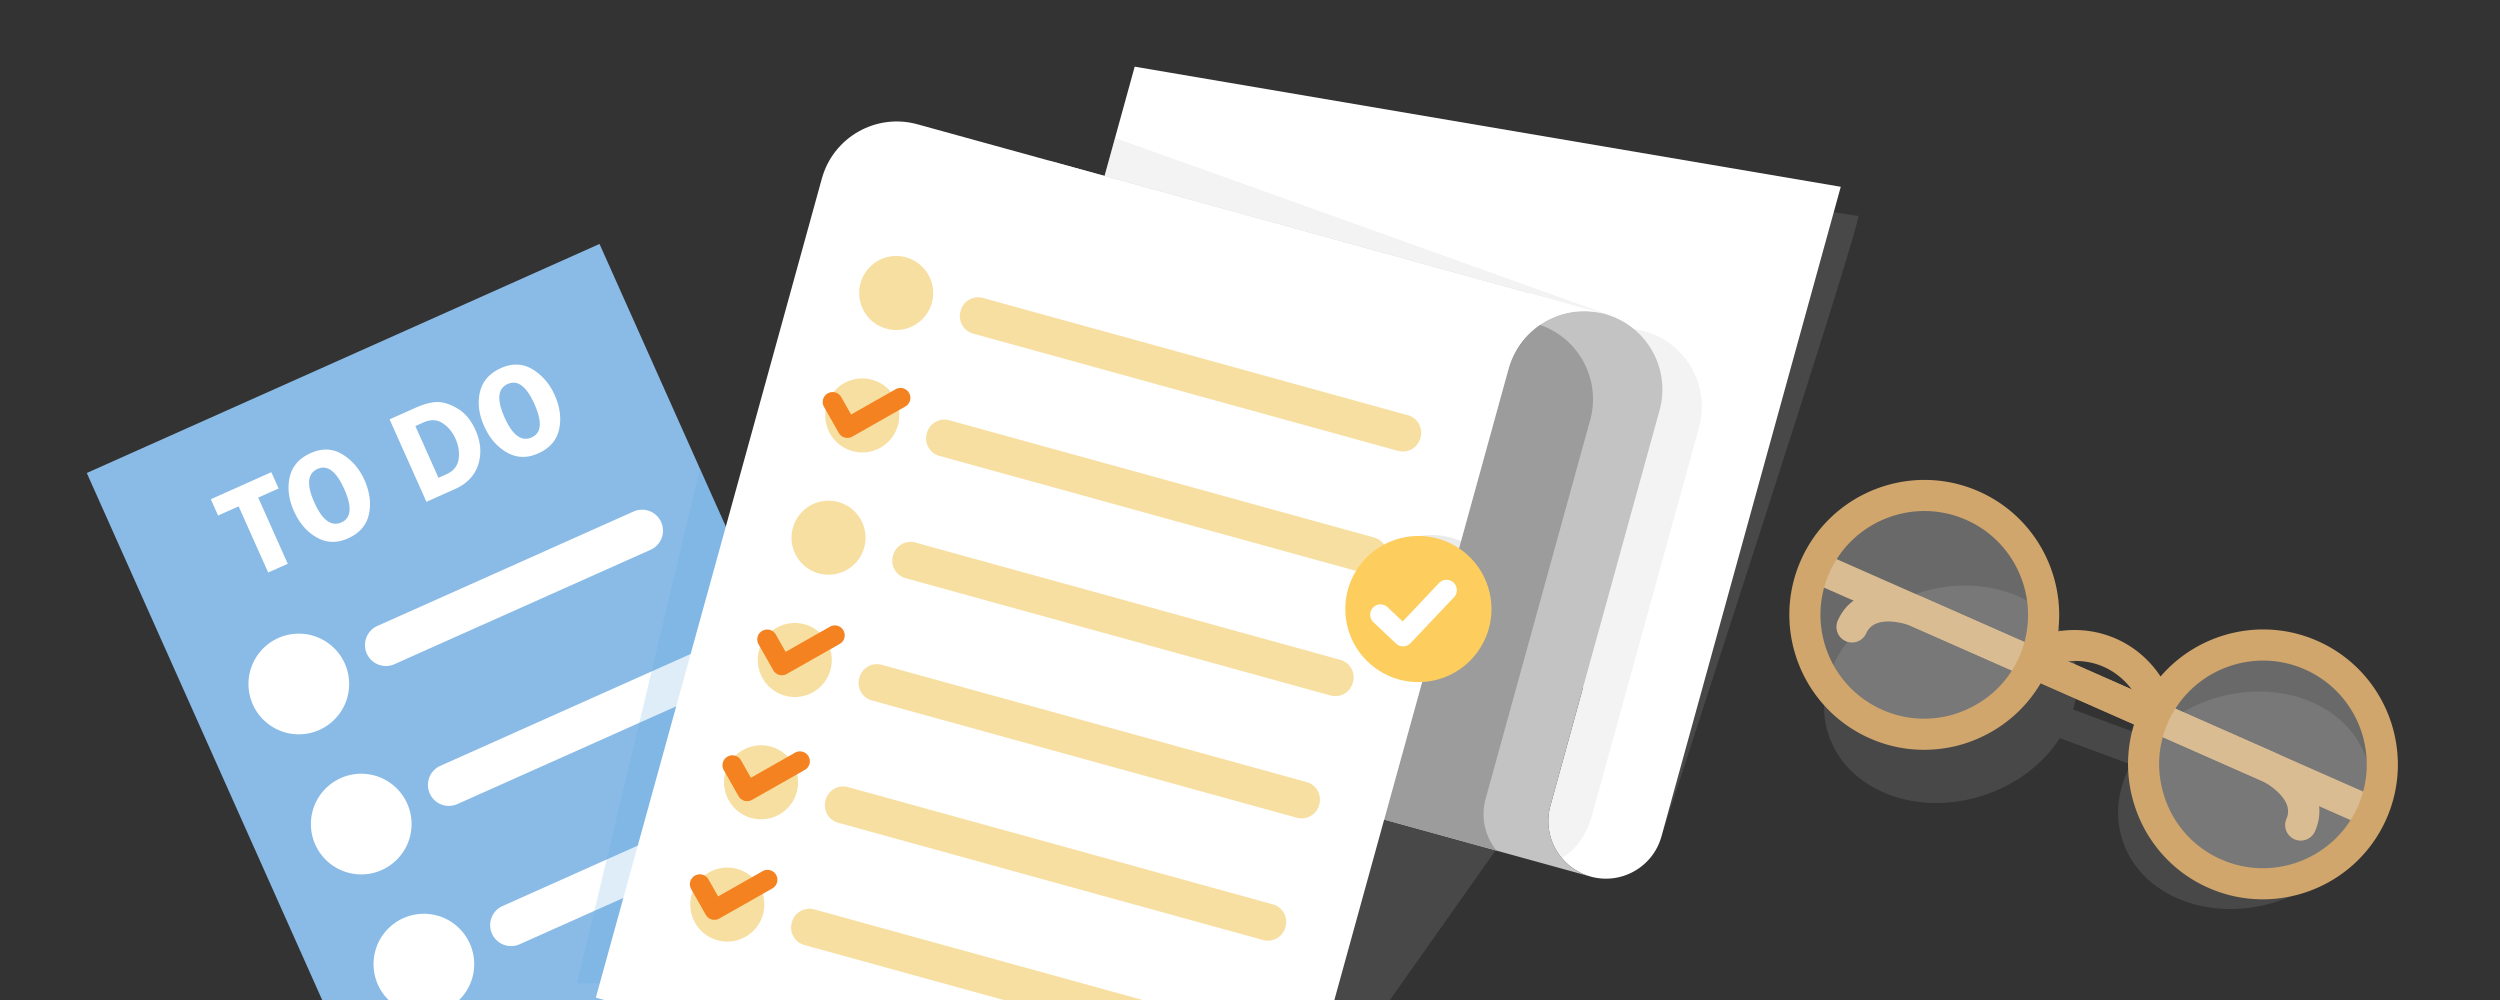 <svg width="600" height="240" viewBox="0 0 600 240" fill="none" xmlns="http://www.w3.org/2000/svg"><rect x="0" y="0" width="600" height="240" fill="#333333" stroke="none"/><g clip-path="url(#clip0_6016_214410)"><path d="M232.782 257.565l-123.058 54.968-88.899-199.016 106.243-47.456 16.816-7.513 16.93 37.892 71.968 161.125z" fill="#89BBE6"/><path d="M61.97 119.426l4.9-2.184-1.749-3.919-14.523 6.493 1.745 3.912 4.933-2.2 7.09 15.874 4.695-2.096-7.088-15.88h-.002zm25.497-4.242c-1.192-2.655-2.944-4.699-5.274-6.136-2.324-1.436-4.868-1.537-7.634-.301-2.733 1.217-4.406 3.124-5.02 5.718-.614 2.595-.27 5.334 1.019 8.225 1.268 2.838 3.08 4.934 5.43 6.282 2.35 1.349 4.861 1.433 7.523.244 2.787-1.245 4.462-3.176 5.026-5.794.57-2.618.21-5.366-1.07-8.236v-.002zm-5.515 10.183c-2.43 1.087-4.603-.511-6.513-4.792-1.91-4.268-1.647-6.952.785-8.039 2.35-1.047 4.484.566 6.4 4.847 1.904 4.274 1.687 6.935-.672 7.984zm32.178-22.123c-1.01-2.254-2.319-3.902-3.932-4.95-1.613-1.046-3.178-1.644-4.69-1.785-1.513-.14-3.498.334-5.963 1.438l-6.04 2.701 8.842 19.786 6.81-3.041c2.93-1.311 4.814-3.292 5.635-5.935.822-2.644.6-5.381-.662-8.212v-.002zm-4.069 7.004c-.257 1.625-1.23 2.817-2.917 3.569l-1.909.857-5.549-12.421 1.949-.872c.975-.439 1.899-.602 2.779-.507.879.102 1.782.562 2.706 1.368.922.812 1.647 1.814 2.185 3.014.757 1.705 1.012 3.367.756 4.994v-.002zm23.054-15.455c-1.185-2.654-2.944-4.699-5.268-6.135-1.367-.844-2.812-1.23-4.334-1.148-1.061.051-2.166.335-3.298.84-2.734 1.224-4.408 3.131-5.021 5.725-.614 2.588-.277 5.334 1.012 8.225 1 2.227 2.325 3.992 3.983 5.297.458.365.938.692 1.451.985 2.351 1.348 4.855 1.428 7.524.237 2.779-1.241 4.455-3.172 5.025-5.788.564-2.618.21-5.365-1.076-8.236l.002-.002zm-5.509 10.184c-2.332 1.042-4.427-.382-6.275-4.284-.084-.165-.159-.337-.237-.509-1.91-4.274-1.652-6.952.785-8.038a3.35 3.35 0 01.911-.271c1.991-.31 3.819 1.398 5.482 5.118 1.91 4.274 1.687 6.934-.666 7.984zM73.153 176.15c6.624-.795 11.349-6.809 10.554-13.432-.795-6.623-6.809-11.349-13.432-10.554-6.623.795-11.348 6.809-10.554 13.432.795 6.624 6.809 11.349 13.432 10.554zm82.99-44.205l-61.416 27.433a5.026 5.026 0 11-4.1-9.177l61.416-27.433a5.025 5.025 0 016.638 2.539 5.023 5.023 0 01-2.538 6.638zm-70.157 77.89c6.66.393 12.376-4.687 12.77-11.346.392-6.66-4.688-12.377-11.347-12.77-6.66-.393-12.377 4.687-12.77 11.347-.392 6.659 4.688 12.376 11.347 12.769zm85.17-44.276l-61.416 27.432a5.026 5.026 0 01-4.101-9.177l61.417-27.432a5.025 5.025 0 114.1 9.177zm-70.296 77.876c6.653.48 12.436-4.525 12.916-11.178.481-6.654-4.524-12.437-11.178-12.917-6.653-.48-12.436 4.525-12.916 11.178-.48 6.654 4.524 12.437 11.178 12.917zm85.31-44.265l-61.416 27.433a5.026 5.026 0 11-4.101-9.177l61.417-27.433a5.025 5.025 0 114.1 9.177zm15.016 33.615l-61.416 27.433a5.025 5.025 0 01-6.639-2.538 5.025 5.025 0 012.538-6.639l61.417-27.433a5.025 5.025 0 014.1 9.177z" fill="#fff"/><path d="M175.5 129l-7.5-16.5L138.5 236h7.5l29.5-107z" fill="#60A6E2" opacity=".2"/><path d="M243 368.259l124.317-176.042L254.494 154 243 368.259zm155.321-166.221s49.045-150.236 47.65-150.236c-1.395 0-16.393-2.79-16.393-2.79l-31.257 153.026z" fill="#9C9C9C" opacity=".2"/><path d="M441.785 44.828l-43.031 155.899c-2.031 7.361-9.646 11.681-17.002 9.651a13.747 13.747 0 01-5.939-3.394 13.817 13.817 0 01-3.708-13.611l7.791-28.235-138.201-38.137L272.327 16l169.458 28.828z" fill="#fff"/><path d="M386.631 75.757l-.962 3.486-121.54-33.539 3.473-12.585c20.741 7.348 119.027 42.638 119.027 42.638h.002z" fill="#C3C3C3" opacity=".2"/><path d="M394.651 79.487a18.708 18.708 0 00-12.249.782l-18.043 65.383 19.434 5.362-11.689 42.357c-1.392 5.044-.621 9.98 1.681 13.049 3.585-1.486 6.834-5.44 8.263-10.622l11.608-42.063 13.885-50.317.226-.818c2.761-10.006-3.114-20.354-13.117-23.114l.001.001z" fill="#C3C3C3" opacity=".2"/><path d="M381.752 210.378l-146.268-40.363c-10.265-2.832-16.289-13.45-13.456-23.718l29.735-107.754L367.061 70.36l-4.999 18.116a18.705 18.705 0 017.498-10.505 18.737 18.737 0 0115.618-2.612c10.002 2.76 15.877 13.108 13.116 23.114l-26.188 94.9c-2.031 7.36 2.287 14.973 9.647 17.004l-.001.001z" fill="#C3C3C3"/><path d="M359.169 204.146l-26.971-7.442 29.981-108.645a18.67 18.67 0 017.381-10.084c9.344 3.154 14.745 13.175 12.091 22.792l-25.101 90.959c-1.237 4.485-.113 9.061 2.619 12.42z" fill="#9C9C9C"/><path d="M307.852 284.923l54.212-196.448c2.761-10.004 13.112-15.878 23.116-13.117l-164.993-45.53c-9.924-2.738-20.199 3.092-22.939 13.02L143 239.432l164.852 45.492v-.001z" fill="#fff"/><path d="M221.327 76.635a8.88 8.88 0 10-12.559-12.557 8.88 8.88 0 0012.559 12.557zm114.208 31.576L233.546 80.066a4.358 4.358 0 01-3.032-5.344l.05-.184a4.357 4.357 0 015.344-3.032L337.897 99.65a4.358 4.358 0 013.032 5.344l-.05.184a4.358 4.358 0 01-5.344 3.033zm-128.586.374a8.88 8.88 0 10-.001-17.761 8.88 8.88 0 00.001 17.761zm120.487 28.975l-101.988-28.144a4.358 4.358 0 01-3.033-5.344l.051-.184a4.357 4.357 0 015.343-3.033L329.798 129a4.357 4.357 0 013.033 5.343l-.051.185a4.356 4.356 0 01-5.344 3.032zm-128.587.372a8.88 8.88 0 100-17.76 8.88 8.88 0 000 17.76zm20.852-7.725l101.987 28.149a4.346 4.346 0 013.032 5.344l-.05.184a4.347 4.347 0 01-5.345 3.032l-101.986-28.149a4.345 4.345 0 01-3.032-5.344l.05-.184a4.346 4.346 0 015.344-3.032zM197.03 164.68a8.88 8.88 0 10-12.559-12.559 8.88 8.88 0 0012.559 12.559zm114.209 31.576L209.25 168.111a4.358 4.358 0 01-3.032-5.344l.05-.184a4.358 4.358 0 015.344-3.033l101.989 28.145a4.357 4.357 0 013.032 5.344l-.05.184a4.358 4.358 0 01-5.344 3.033zm-122.309-2.229a8.88 8.88 0 000-12.558 8.88 8.88 0 00-12.558 0 8.88 8.88 0 000 12.558 8.88 8.88 0 0012.558 0zm114.21 31.578l-101.989-28.144a4.357 4.357 0 01-3.032-5.344l.05-.184a4.358 4.358 0 015.344-3.033l101.989 28.145a4.357 4.357 0 013.032 5.343l-.05.185a4.357 4.357 0 01-5.344 3.032zm-122.307-2.228a8.88 8.88 0 10-12.56-12.559 8.88 8.88 0 0012.56 12.559zm114.208 31.576l-101.988-28.145a4.357 4.357 0 01-3.033-5.343l.051-.185a4.356 4.356 0 015.343-3.032l101.989 28.144a4.356 4.356 0 013.032 5.344l-.05.184a4.358 4.358 0 01-5.344 3.033z" fill="#F7DFA1"/><path d="M202.742 105.014a2.38 2.38 0 01-1.437-1.12l-3.541-6.242a2.378 2.378 0 114.137-2.348l2.368 4.173 10.674-6.058a2.378 2.378 0 112.348 4.137l-12.743 7.232a2.37 2.37 0 01-1.806.223v.003zm-15.72 56.964a2.374 2.374 0 01-1.436-1.119l-3.542-6.242a2.379 2.379 0 014.138-2.348l2.367 4.173 10.675-6.058a2.379 2.379 0 012.348 4.137l-12.744 7.231a2.366 2.366 0 01-1.806.224v.002zm-8.338 30.215a2.374 2.374 0 01-1.436-1.119l-3.541-6.242a2.378 2.378 0 114.137-2.348l2.368 4.173 10.674-6.058a2.38 2.38 0 012.348 4.137l-12.743 7.231a2.369 2.369 0 01-1.807.224v.002zm-7.86 28.481a2.377 2.377 0 01-1.437-1.12l-3.541-6.242a2.38 2.38 0 014.137-2.348l2.368 4.173 10.674-6.058a2.378 2.378 0 112.348 4.138l-12.743 7.231a2.365 2.365 0 01-1.806.223v.003z" fill="#F58220"/><path d="M345.84 163.346c9.608-1.218 16.409-9.994 15.191-19.602-1.218-9.608-9.994-16.409-19.602-15.191-9.608 1.217-16.409 9.994-15.191 19.602 1.217 9.608 9.994 16.409 19.602 15.191z" fill="#9C9C9C" opacity=".2"/><path d="M342.618 163.565c9.608-1.218 16.409-9.994 15.191-19.602-1.218-9.608-9.994-16.41-19.602-15.192s-16.41 9.994-15.192 19.602 9.995 16.41 19.603 15.192z" fill="#FDCE5E"/><path d="M336.815 155.126a2.466 2.466 0 01-1.769-.674l-5.424-5.124a2.473 2.473 0 013.397-3.596l3.626 3.426 8.762-9.276a2.474 2.474 0 013.596 3.396l-10.461 11.074a2.472 2.472 0 01-1.727.774z" fill="#fff"/><path d="M530.701 167.855c-5.912 1.962-10.929 5.238-14.706 9.253l-18.444-6.821c1.306-4.382 1.365-8.98-.096-13.383-4.437-13.372-21.153-19.861-37.334-14.491-16.181 5.369-25.703 20.561-21.266 33.935 4.438 13.374 21.153 19.86 37.334 14.491 7.964-2.642 14.31-7.667 18.178-13.681l17.028 6.299c-3.095 5.753-3.984 12.232-1.959 18.334 4.437 13.372 21.153 19.86 37.334 14.491 16.181-5.369 25.703-20.562 21.265-33.935-4.437-13.374-21.153-19.861-37.334-14.492z" fill="#9C9C9C" opacity=".2"/><path d="M550.666 201.427a3.737 3.737 0 01-1.91-4.928c2.158-4.891-5.519-8.908-5.598-8.948l-108.339-47.826a3.737 3.737 0 113.018-6.839l108.539 47.922c5.058 2.593 13.195 9.699 9.218 18.708a3.74 3.74 0 01-4.929 1.91l.001.001z" fill="#D0A66C"/><path d="M442.974 153.88a3.738 3.738 0 004.928-1.911c2.158-4.89 10.302-1.923 10.385-1.891l108.334 47.84a3.738 3.738 0 003.018-6.839L461.1 143.158c-5.324-1.992-16.058-3.218-20.035 5.792a3.739 3.739 0 001.91 4.929l-.001.001z" fill="#D0A66C"/><path opacity=".28" d="M486.742 160.064c6.904-13.76 1.346-30.511-12.414-37.414-13.76-6.903-30.51-1.345-37.414 12.414-6.903 13.76-1.345 30.511 12.415 37.414 13.759 6.904 30.51 1.345 37.413-12.414zm81.278 35.886c6.904-13.759 1.346-30.51-12.414-37.413-13.76-6.904-30.511-1.346-37.414 12.414-6.903 13.76-1.345 30.511 12.415 37.414 13.759 6.903 30.51 1.345 37.413-12.415z" fill="#F2F2F2"/><path d="M556.189 153.821c-13.356-5.897-28.618-1.985-37.651 8.54-5.4-8.185-14.882-12.372-24.57-10.847 1.694-13.768-5.675-27.672-19.055-33.578-16.343-7.215-35.507.229-42.712 16.547-7.215 16.342.206 35.496 16.547 42.712a32.1 32.1 0 0016.687 2.547 31.971 31.971 0 004.105-.722 32.427 32.427 0 004.493-1.477c7.506-3.058 13.896-8.898 17.428-16.897.14-.319.291-.661.409-.991.725-.224 1.44-.425 2.169-.595 3.788-.805 7.54-.484 10.844.976 3.305 1.46 6.072 4.015 8.028 7.356.365.652.721 1.327 1.01 2.027-.164.309-.304.628-.446.948-3.522 7.977-3.532 16.635-.735 24.242a32.457 32.457 0 001.935 4.313 32.363 32.363 0 002.223 3.542 32.117 32.117 0 0013.124 10.616c16.343 7.216 35.496-.206 42.712-16.546 7.206-16.321-.206-35.496-16.546-42.712l.001-.001zm-87.622 17.718a24.707 24.707 0 01-16.8-1.181c-12.581-5.556-18.285-20.275-12.729-32.856 5.545-12.559 20.275-18.285 32.856-12.729 11.374 5.022 17.128 17.586 13.994 29.248l-.01.022a23.521 23.521 0 01-1.256 3.584 21.757 21.757 0 01-.987 1.988 24.358 24.358 0 01-9.372 9.507 25.108 25.108 0 01-5.697 2.415l.001.002zm64.477 34.706a24.72 24.72 0 01-12.192-11.619 24.99 24.99 0 01-2.053-5.837 24.375 24.375 0 01.71-13.331c.224-.691.504-1.385.804-2.069a23.507 23.507 0 011.804-3.343l.009-.022c6.507-10.174 19.669-14.385 31.043-9.363 12.58 5.554 18.274 20.297 12.729 32.855-5.554 12.581-20.275 18.285-32.856 12.729h.002z" fill="#D0A66C"/></g><defs><clipPath id="clip0_6016_214410"><path fill="#fff" d="M0 0h600v240H0z"/></clipPath></defs></svg>